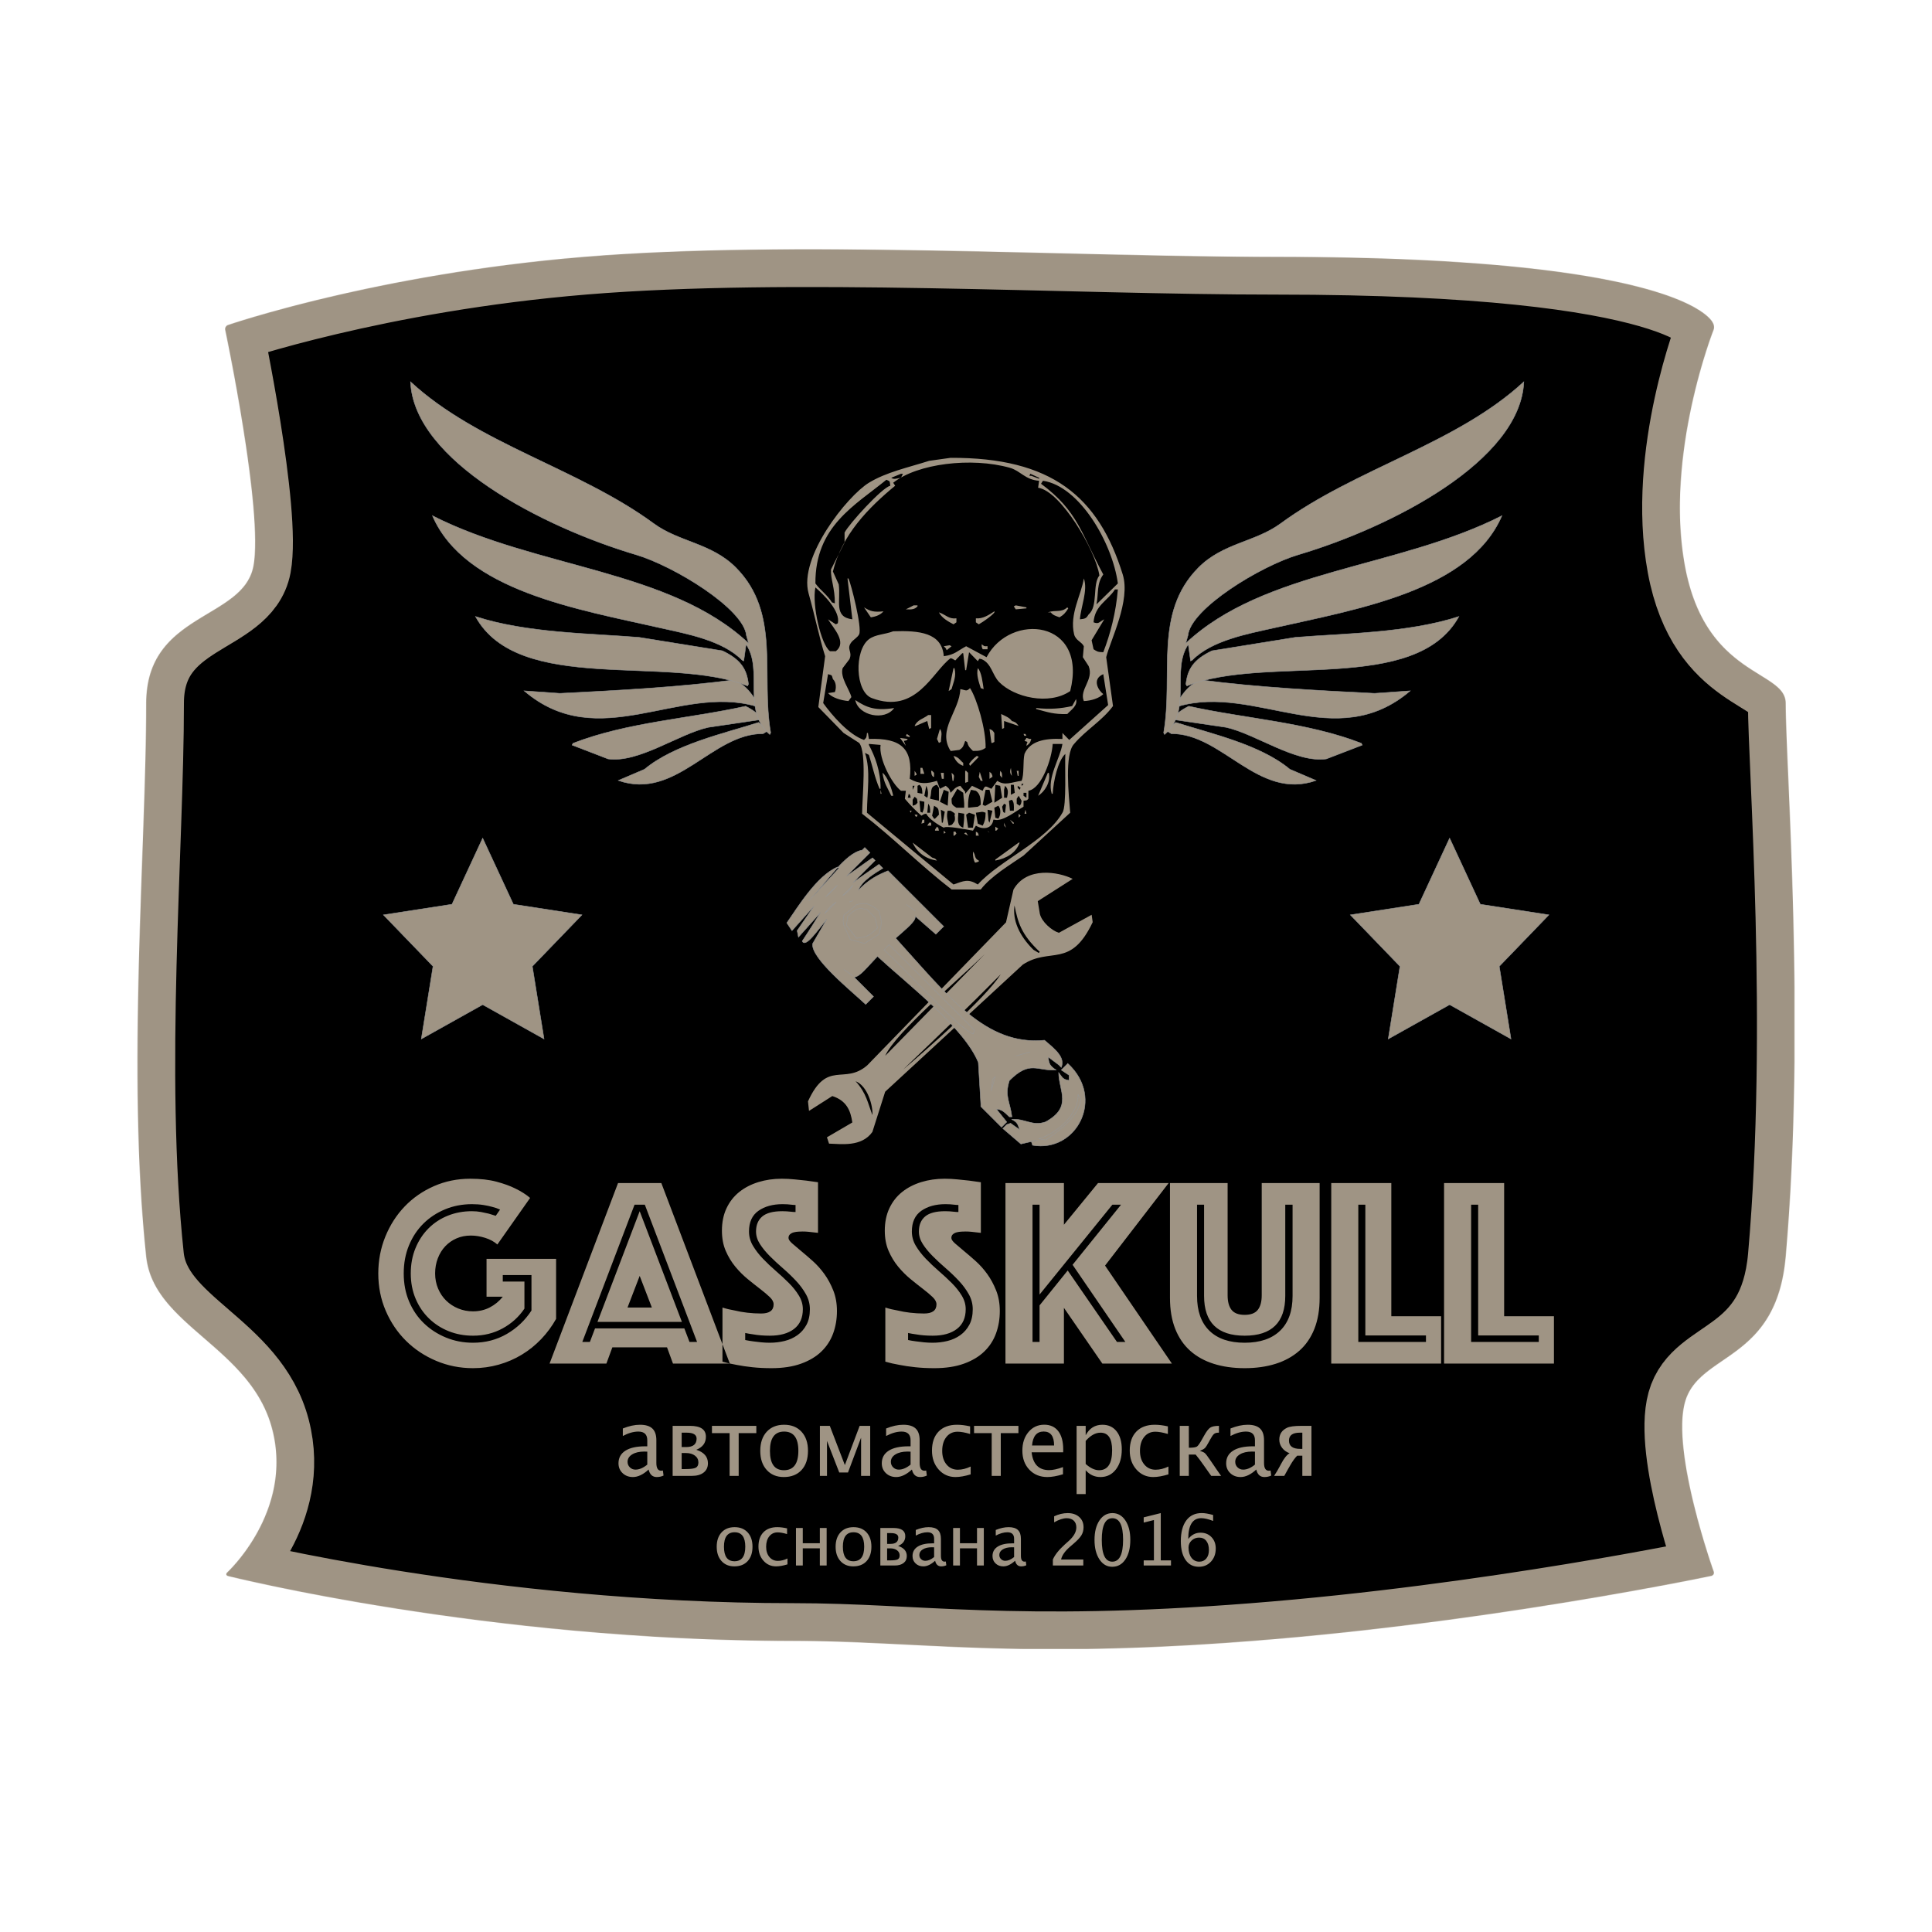 <?xml version="1.0" encoding="UTF-8" standalone="no"?>
<svg width="4096px" height="4096px" viewBox="0 0 4096 4096" version="1.1" xmlns="http://www.w3.org/2000/svg" xmlns:xlink="http://www.w3.org/1999/xlink">
    <!-- Generator: Sketch 41 (35326) - http://www.bohemiancoding.com/sketch -->
    <title>Logo</title>
    <desc>Created with Sketch.</desc>
    <defs>
        <path d="M186.467,171.359 C185.569,167.041 188.229,162.399 192.436,161.012 C192.436,161.012 507.101,52.761 947.091,16.598 C1387.081,-19.565 1973.816,16.598 2415.914,16.598 C3292.189,16.598 3340.569,156.844 3340.569,156.844 C3342.93,160.542 3343.562,166.881 3342.014,171.027 C3342.014,171.027 3237.489,435.226 3281.241,672.044 C3324.993,908.862 3494.81,891.774 3494.81,962.845 C3494.81,1094.306 3537.765,1648.553 3494.81,2136.317 C3475.019,2361.052 3310.546,2338.536 3281.241,2444.968 C3251.935,2551.4 3342.22,2803.9 3342.22,2803.9 C3343.67,2808.066 3341.338,2812.176 3337.003,2813.072 C3337.003,2813.072 2873.062,2911.176 2365.563,2950.828 C1858.063,2990.479 1652.813,2950.828 1389.13,2950.828 C740.212,2950.828 192.616,2813.341 192.616,2813.341 C188.322,2812.293 187.426,2808.96 190.545,2805.831 C190.545,2805.831 331.448,2676.683 286.122,2501.986 C240.797,2327.29 34.706,2283.642 18.946,2136.317 C-22.713,1746.903 18.946,1266.589 18.946,962.845 C18.946,769.918 224.64,786.877 246.31,672.044 C267.981,557.211 186.467,171.359 186.467,171.359 Z" id="path-1"></path>
        <mask id="mask-2" maskContentUnits="userSpaceOnUse" maskUnits="objectBoundingBox" x="0" y="0" width="3513.47" height="2967.925" fill="white">
            <use xlink:href="#path-1"></use>
        </mask>
    </defs>
    <g id="Page-1" stroke="none" stroke-width="1" fill="none" fill-rule="evenodd">
        <g id="Logo">
            <g transform="translate(291, 528)">
                <use id="Rectangle" stroke="#9F9484" mask="url(#mask-2)" stroke-width="160" fill="#000000" xlink:href="#path-1"></use>
                <polygon id="Star" stroke="#979797" fill="#9F9484" points="732.312 1601.979 602.228 1674.697 627.072 1520.678 521.832 1411.602 667.27 1389.131 732.312 1249 797.354 1389.131 942.793 1411.602 837.553 1520.678 862.396 1674.697"></polygon>
                <polygon id="Star-Copy" stroke="#979797" fill="#9F9484" points="2782.312 1601.979 2652.228 1674.697 2677.072 1520.678 2571.832 1411.602 2717.27 1389.131 2782.312 1249 2847.354 1389.131 2992.793 1411.602 2887.553 1520.678 2912.396 1674.697"></polygon>
                <g id="GaSSkull" transform="translate(1420, 442)" fill="#9F9484">
                    <path d="M304.321,0.639 L258.958,6.98 C214.023,21.29 167.924,30.961 131.125,53.475 C85.173,81.587 -18.227,211.465 3.285,288.066 C16.272,334.292 26.005,382.15 38.34,421.212 C33.527,457.137 28.715,493.065 23.902,528.998 C41.772,547.308 59.643,565.625 77.517,583.948 C88.509,590.991 99.506,598.036 110.507,605.083 C126.926,625.119 117.096,719.009 116.687,755.131 C181.371,804.905 240.967,865.21 306.386,915.757 L368.238,915.757 C390.415,887.144 429.023,864.507 458.965,843.896 C491.949,813.609 524.94,783.318 557.936,753.022 C554.901,717.118 545.557,628.442 566.181,607.192 C590.754,577.94 625.592,558.179 648.657,526.882 C643.845,492.367 639.034,457.848 634.226,423.325 C643.41,386.585 686.46,303.269 669.274,247.91 C617.859,82.277 518.076,-0.25 304.321,0.639 Z M578.554,343.015 C580.145,317.605 596.014,281.126 586.798,256.364 C581.506,291.155 555.936,332.058 566.181,374.716 C569.364,387.959 582.062,390.323 586.798,400.077 C586.117,407.826 585.431,415.575 584.74,423.325 C588.863,429.665 592.987,436.005 597.113,442.346 C608.477,471.603 576.579,491.655 586.798,516.316 C602.36,515.83 619.795,510.141 628.04,501.522 C618.351,494.369 602.654,470.289 628.04,459.253 C631.478,481.09 634.914,502.929 638.348,524.77 C610.86,549.424 583.368,574.079 555.872,598.737 C551.058,593.809 546.247,588.88 541.441,583.948 L541.441,596.628 C501.9,594.934 472.725,601.753 461.023,628.327 C457.322,644.087 460.678,672.4 454.843,685.393 C432.455,688.377 419.935,696.507 403.293,685.393 C399.171,691.023 395.046,696.658 390.92,702.297 C380.087,698.36 377.773,692.212 372.367,706.528 C364.806,703 357.245,699.476 349.685,695.957 L335.248,712.868 L335.248,708.637 C331.816,704.412 328.379,700.186 324.939,695.957 C312.924,699.082 311.876,704.003 304.321,710.752 C301.829,701.626 300.097,700.763 294.013,695.957 C289.89,698.072 285.766,700.186 281.64,702.297 C279.582,696.66 277.52,691.025 275.453,685.393 C254.26,691.803 238.813,693.158 217.723,681.162 C225.169,617.635 200.052,594.122 131.125,596.628 C130.434,592.397 129.746,588.17 129.06,583.948 L127.002,583.948 C125.999,594.423 126.037,593.624 120.816,598.737 C88.369,587.635 53.231,546.842 34.218,520.543 C37.65,500.115 41.086,479.685 44.526,459.253 C53.806,462.183 51.94,460.344 54.835,469.821 C62.651,476.921 61.859,490.57 58.957,497.295 L44.526,499.409 C53.231,509.187 71.541,514.839 87.825,516.316 C89.883,513.499 91.946,510.681 94.012,507.862 C90.401,492.354 69.502,466.078 75.452,446.572 C80.267,440.232 85.077,433.892 89.883,427.551 C97.214,410.832 82.451,406.735 94.012,391.623 C98.07,386.318 107.548,381.11 110.507,374.715 C117,360.667 93.45,268.234 87.825,256.364 L85.761,256.364 C89.2,285.244 92.636,314.128 96.07,343.014 C55.947,338.044 71.816,304.498 67.208,269.044 C63.079,259.887 58.955,250.728 54.835,241.569 C73.912,163.768 129.827,106.783 186.797,59.814 C185.423,57.701 184.047,55.588 182.668,53.474 C233.995,12.785 348.336,-1.192 430.097,21.775 C451.96,27.915 462.876,47.462 491.955,49.249 C491.265,54.18 490.577,59.111 489.891,64.043 C537.313,70.605 612.011,196.95 619.789,250.025 C604.54,268.895 617.462,315.496 597.113,332.449 C592.48,340.358 590.371,341.955 578.554,343.015 Z M199.163,34.456 L203.292,34.456 C201.918,37.274 200.542,40.091 199.163,42.909 C188.938,44.647 183.876,46.92 178.546,42.909 C185.419,40.091 192.291,37.272 199.163,34.454 L199.163,34.456 Z M473.396,34.456 C479.582,37.274 485.769,40.091 491.955,42.909 L491.955,45.023 L475.46,38.683 L471.338,38.683 C472.022,37.272 472.712,35.863 473.396,34.454 L473.396,34.456 Z M168.237,47.136 C176.654,51.14 174.833,48.519 176.488,59.817 C159.053,63.503 88.247,141.53 79.575,159.148 L79.575,180.282 C69.956,199.302 60.336,218.323 50.713,237.345 C49.837,258.016 59.181,276.97 58.957,309.202 C56.893,308.497 54.831,307.793 52.771,307.088 C42.877,290.995 28.619,281.806 17.722,266.933 C17.09,145.476 101.732,101.542 168.237,47.134 L168.237,47.136 Z M500.2,49.25 C578.145,60.749 647.417,181.499 658.966,266.933 C643.851,281.726 628.732,296.52 613.609,311.315 C618.402,287.195 613.596,267.824 628.04,247.912 C581.366,161.339 574.476,113.67 496.078,55.59 L500.2,49.25 Z M17.722,275.385 C35.47,290.84 71.618,326.349 65.144,351.469 L61.021,353.582 C55.519,350.06 50.02,346.537 44.526,343.015 C56.42,362.795 85.282,391.479 61.021,410.644 L48.648,410.644 C30.063,397.628 9.951,312.215 17.722,275.385 Z M652.779,279.612 L658.966,279.612 C655.003,328.201 642.969,374.518 628.04,412.758 C615.692,412.493 614.209,410.783 607.422,406.417 C606.048,400.078 604.672,393.738 603.293,387.397 C612.228,372.604 621.163,357.81 630.097,343.015 C618.817,348.703 618.862,353.73 607.422,349.355 C610.119,312.86 638.041,303.446 652.779,279.612 L652.779,279.612 Z M225.967,313.427 C220.471,316.245 214.973,319.063 209.472,321.881 C222.644,322.462 228.287,321.873 234.218,315.54 L234.218,313.427 L225.967,313.427 L225.967,313.427 Z M442.47,313.427 L438.348,315.54 L442.47,321.881 L465.151,319.767 L465.151,317.654 L442.47,313.427 Z M120.816,317.654 C125.622,324.698 130.432,331.743 135.247,338.788 C146.853,337.103 155.832,333.317 162.051,326.107 C141.331,328.111 134.339,326.07 120.816,317.654 L120.816,317.654 Z M551.75,317.654 C538.725,329.413 527.483,322.324 510.509,328.221 L516.695,328.221 C521.52,334.512 527.208,335.747 535.255,338.788 C543.927,333.765 548.714,328.368 553.808,319.767 C553.124,319.063 552.434,318.358 551.75,317.654 L551.75,317.654 Z M397.106,326.107 C385.264,333.898 372.277,342.356 357.929,340.901 L357.929,349.355 C359.994,350.764 362.056,352.173 364.116,353.582 C370.162,350.629 401.957,328.851 397.106,326.107 Z M279.582,328.221 C285.193,339.735 299.349,347.849 310.508,353.582 C312.572,352.173 314.634,350.764 316.694,349.355 L316.694,340.901 C300.353,342.983 294.626,333.379 279.582,328.221 Z M182.668,368.379 C164.69,375.384 144.974,374.712 131.125,385.286 C99.802,409.196 101.93,496.572 137.311,509.978 C231.47,545.655 266.154,453.623 304.321,425.441 C313.026,427.35 313.608,433.152 316.694,427.554 C320.817,423.328 324.941,419.101 329.067,414.874 L331.125,414.874 C332.499,426.849 333.873,438.825 335.248,450.802 L337.312,450.802 C339.376,438.123 341.438,425.442 343.498,412.76 L347.621,416.987 C352.433,421.918 357.245,426.849 362.058,431.781 C366.525,425.484 363.426,426.113 370.302,427.554 C391.322,436.687 392.607,461.112 407.415,476.163 C439.063,508.329 512.701,526.009 557.936,495.184 C595.969,343.206 430.634,327.789 380.611,423.327 L337.312,400.078 C318.906,409.816 313.301,417.991 289.89,421.213 C286.177,371.246 237.682,366.393 182.668,368.379 Z M370.302,395.853 C370.366,402.112 369.861,400.147 372.367,406.42 L382.675,406.42 L382.675,400.078 C374.731,400.007 376.86,400.878 370.302,395.85 L370.302,395.853 Z M302.263,397.966 C298.135,398.671 294.011,399.375 289.89,400.08 L294.013,404.307 C294.703,405.713 295.387,407.125 296.077,408.533 C299.509,405.716 302.945,402.898 306.386,400.08 L302.263,397.966 Z M310.508,446.575 C307.07,462.777 303.633,478.98 300.199,495.184 C302.257,493.776 304.319,492.367 306.386,490.957 C310.061,476.85 317.174,464.001 312.572,446.575 L310.508,446.575 L310.508,446.575 Z M362.058,446.575 C358.466,460.955 364.41,476.341 368.238,488.844 C370.302,489.549 372.364,490.253 374.425,490.957 C372.437,477.898 370.027,454.425 362.058,446.573 L362.058,446.575 Z M345.563,488.844 C337.536,496.7 337.689,493.253 324.939,490.957 C323.431,537.292 275.396,576.725 304.321,621.99 L306.386,621.99 C311.882,621.287 317.38,620.582 322.881,619.874 C331.202,614.864 331.732,610.754 335.248,600.855 C336.628,601.558 338.002,602.267 339.376,602.97 C342.374,613.707 345.313,615.548 351.743,621.99 C365.976,622.38 370.98,620.501 378.553,615.65 C379.557,576.758 360.179,511.42 345.563,488.841 L345.563,488.844 Z M570.303,512.092 C567.555,517.022 564.807,521.953 562.059,526.885 C537.434,532.452 514.995,534.126 485.769,531.109 L485.769,533.225 C510.119,539.846 523.476,544.729 551.75,543.796 C559.662,535.025 574.214,526.378 570.303,512.089 L570.303,512.092 Z M102.256,514.203 C108.699,547.334 164.793,559.253 184.733,531.107 C144.444,537.364 126.427,530.155 102.256,514.203 Z M411.544,543.793 C412.227,554.36 412.913,564.926 413.601,575.493 C414.976,574.79 416.35,574.08 417.724,573.377 L417.724,558.582 C428.032,562.11 438.343,565.633 448.656,569.153 C443.984,562.832 443.058,561.279 434.219,558.582 C429.017,551.111 419.897,547.826 411.544,543.793 L411.544,543.793 Z M256.9,545.902 C246.764,553.878 233.432,555.955 228.032,569.153 L230.096,569.153 C238.34,565.631 246.587,562.108 254.836,558.582 L258.958,575.493 C260.332,574.79 261.712,574.08 263.086,573.377 L263.086,545.902 L256.9,545.902 L256.9,545.902 Z M281.64,575.493 C279.582,582.535 277.52,589.58 275.453,596.628 C276.827,599.446 278.203,602.265 279.582,605.083 C280.956,604.374 282.33,603.668 283.704,602.968 C284.394,590.371 287.366,582.031 281.64,575.493 Z M386.798,575.493 C388.172,585.354 389.546,595.217 390.92,605.083 L392.984,605.083 C394.358,604.374 395.732,603.668 397.106,602.968 L397.106,583.948 C393.086,578.407 394.051,578.445 386.798,575.493 Z M211.536,586.057 C210.853,587.469 210.162,588.875 209.472,590.288 C211.536,590.991 213.599,591.694 215.659,592.397 L217.723,592.397 L217.723,590.288 C215.659,588.875 213.597,587.465 211.536,586.057 Z M458.965,586.057 C462.423,592.806 457.93,588.46 465.151,590.288 C464.461,588.875 463.777,587.469 463.087,586.057 L458.965,586.057 Z M197.106,594.512 L209.472,611.423 C208.098,607.901 206.724,604.378 205.35,600.852 C212.879,598.928 209.568,600.935 213.601,596.628 C208.105,595.925 202.606,595.219 197.106,594.512 L197.106,594.512 Z M465.151,594.512 C463.777,596.628 462.401,598.741 461.023,600.852 C471.549,604.482 465.886,600.066 465.151,611.423 C471.319,606.636 472.834,605.684 475.46,596.628 C467.139,596.57 473.057,596.283 465.151,594.512 L465.151,594.512 Z M209.472,706.528 C208.79,712.158 208.105,717.793 207.414,723.432 C218.161,736.287 229.878,748.299 242.463,759.362 C248.617,755.809 247.428,755.822 252.778,755.131 C257.782,766.201 279.78,780.005 289.89,784.722 C295.221,780.133 338.187,788.576 351.743,791.062 C353.807,787.54 355.869,784.019 357.929,780.497 C372.482,789.33 392.019,787.981 395.048,767.811 L397.106,767.811 C414.503,772.828 443.869,748.785 458.965,740.343 L458.965,727.656 C467.235,726.436 465.132,727.759 469.274,723.432 L469.274,706.528 C497.132,701.83 519.034,639.045 520.824,607.192 L541.441,607.192 C536.322,638.617 508.387,678.727 518.759,712.868 L520.824,712.868 C522.358,685.712 531.835,642.752 547.628,628.327 C546.087,649.724 550.804,739.844 541.441,753.022 C507.639,812.887 408.974,853.419 362.058,905.186 C341.287,892.423 332.352,897.67 310.508,905.186 C249.346,854.467 188.177,803.746 127.002,753.022 C127.469,706.208 135.272,664.353 122.874,626.212 C125.622,627.624 128.372,629.034 131.125,630.443 C138.033,651.36 143.792,680.005 153.806,702.297 L155.864,702.297 C156.133,664.813 144.092,633.715 131.125,609.307 L131.125,607.192 C139.369,607.895 147.616,608.6 155.864,609.307 C151.589,638.195 179.888,692.033 199.163,706.528 L209.472,706.528 L209.472,706.528 Z M310.508,632.552 C314.541,642.758 320.708,649.91 331.125,653.687 L331.125,647.347 C323.194,640.86 322.67,635.977 310.508,632.552 Z M359.994,632.552 C352.388,638.425 349.244,641.691 343.498,649.462 C344.182,650.868 344.872,652.281 345.563,653.687 C351.743,647.347 357.927,641.007 364.116,634.667 C362.742,633.964 361.368,633.259 359.994,632.552 L359.994,632.552 Z M240.405,657.918 L240.405,670.597 L248.649,670.597 C247.275,666.373 245.901,662.146 244.527,657.918 L240.405,657.918 Z M432.161,657.918 C429.579,665.58 430.071,669.396 434.219,674.822 C433.535,669.185 432.849,663.55 432.161,657.918 Z M228.032,664.257 L228.032,674.822 L232.154,672.713 L232.154,670.597 C230.78,668.482 229.406,666.369 228.032,664.257 L228.032,664.257 Z M263.086,664.257 C263.917,672.777 263.758,672.521 267.209,676.937 L269.273,676.937 L269.273,668.482 C267.893,667.076 266.516,665.668 265.144,664.257 L263.086,664.257 Z M335.248,664.257 L335.248,689.617 C337.312,688.914 339.374,688.209 341.434,687.502 L341.434,668.482 C340.06,667.076 338.686,665.668 337.312,664.257 L335.248,664.257 L335.248,664.257 Z M409.479,664.257 C409.006,674.202 407.14,672.508 413.601,679.053 C413.371,669.741 413.787,668.623 409.479,664.257 L409.479,664.257 Z M444.528,664.257 C445.218,667.779 445.906,671.3 446.592,674.822 L448.656,674.822 L448.656,664.257 L444.528,664.257 Z M366.18,666.366 C365.49,669.894 364.802,673.418 364.116,676.937 L368.238,685.393 L372.367,685.393 C370.304,679.053 368.242,672.711 366.18,666.366 L366.18,666.366 Z M386.798,666.366 L386.798,681.162 C388.862,679.756 390.924,678.348 392.984,676.937 L392.984,674.822 C390.21,667.638 391.731,670.45 386.798,666.366 Z M159.993,668.482 C162.69,690.473 171.394,701.236 178.546,717.092 L182.668,717.092 C179.805,703.019 170.513,675.608 159.993,668.482 L159.993,668.482 Z M283.704,668.482 C284.388,672.706 285.076,676.933 285.768,681.162 L289.89,681.162 L289.89,668.482 L283.704,668.482 Z M306.386,668.482 C307.067,674.119 307.753,679.756 308.444,685.393 L310.508,685.393 C311.428,674.566 313.742,674.528 306.386,668.482 L306.386,668.482 Z M510.509,668.482 C503.638,684.683 496.766,700.887 489.891,717.092 C503.472,708.886 517.2,688.134 512.573,668.482 L510.509,668.482 L510.509,668.482 Z M454.843,691.732 L458.965,691.732 C456.095,695.791 458.754,692.998 454.843,695.957 L454.843,691.732 Z M238.34,693.841 C243.651,698.648 244.124,702.674 244.527,712.868 C241.089,712.158 237.652,711.453 234.218,710.752 L234.218,695.957 C235.592,695.254 236.966,694.549 238.34,693.841 L238.34,693.841 Z M279.582,727.656 C273.395,726.25 267.209,724.842 261.022,723.432 L261.022,721.317 C265.279,709.378 258.932,697.976 275.453,693.841 C276.827,695.957 278.203,698.07 279.582,700.181 L279.582,727.656 L279.582,727.656 Z M399.171,693.841 C402.603,694.551 406.039,695.256 409.479,695.957 C410.853,704.412 412.227,712.865 413.601,721.317 C408.105,724.838 402.607,728.362 397.106,731.887 C397.796,719.207 398.485,706.526 399.171,693.841 L399.171,693.841 Z M432.161,693.841 L438.348,693.841 C439.029,699.478 439.715,705.115 440.405,710.752 C437.657,712.158 434.909,713.566 432.161,714.977 L432.161,693.841 L432.161,693.841 Z M223.91,695.957 L228.032,695.957 L223.91,704.412 L223.91,695.957 Z M252.778,695.957 C257.443,705.716 257.092,715.513 254.836,721.317 C252.778,719.91 250.716,718.502 248.649,717.092 C250.023,710.049 251.399,703.004 252.778,695.957 L252.778,695.957 Z M419.788,695.957 C428.218,704.086 425.776,711.653 423.91,721.317 L417.724,721.317 L417.724,704.412 C418.414,701.594 419.102,698.775 419.788,695.957 L419.788,695.957 Z M446.592,695.957 C448.656,697.369 450.718,698.777 452.778,700.181 C452.088,701.594 451.404,703 450.714,704.412 C449.34,703 447.966,701.59 446.592,700.181 L446.592,695.957 Z M318.752,702.297 C322.881,705.115 327.005,707.934 331.125,710.752 C332.18,728.749 333.599,726.557 333.19,742.452 L316.694,742.452 C314.63,741.046 312.568,739.637 310.508,738.227 C306.13,733.83 306.712,732.75 306.386,723.432 C310.508,716.389 314.63,709.344 318.752,702.297 L318.752,702.297 Z M155.864,704.412 L155.864,712.868 L157.929,712.868 C157.238,710.047 156.55,707.229 155.864,704.412 L155.864,704.412 Z M289.89,704.412 C293.322,705.818 296.759,707.226 300.199,708.637 C299.509,718.498 298.821,728.362 298.135,738.227 C292.639,735.409 287.14,732.59 281.64,729.772 C284.388,721.317 287.138,712.863 289.89,704.412 L289.89,704.412 Z M341.434,742.452 C340.948,725.241 343.166,715.219 347.621,704.412 C351.059,705.115 354.495,705.82 357.929,706.528 C366.557,712.356 368.27,721.508 368.238,736.112 C366.18,737.524 364.12,738.934 362.058,740.343 L341.434,742.452 Z M378.553,704.412 L386.798,704.412 C388.862,712.861 390.924,721.314 392.984,729.772 C388.169,732.59 383.359,735.409 378.553,738.227 L376.489,738.227 C375.115,737.524 373.741,736.815 372.367,736.112 C374.425,725.547 376.487,714.981 378.553,704.412 L378.553,704.412 Z M458.965,710.752 L465.151,710.752 L465.151,721.317 C463.087,719.91 461.025,718.502 458.965,717.092 L458.965,710.752 Z M215.659,712.868 C219.922,717.015 217.793,713.66 219.787,721.317 L213.601,721.317 C214.285,718.498 214.971,715.682 215.659,712.868 L215.659,712.868 Z M448.656,717.092 C450.714,720.613 452.776,724.135 454.843,727.656 C453.513,735.338 454.006,734.054 450.714,738.227 C448.656,736.815 446.594,735.404 444.528,733.996 L444.528,723.432 C445.908,721.317 447.284,719.203 448.656,717.092 L448.656,717.092 Z M228.032,719.207 C233.758,723.975 233.004,721.547 234.218,731.887 C229.968,736.559 231.368,735.862 223.91,738.227 L223.91,725.547 C225.284,723.434 226.658,721.321 228.032,719.207 L228.032,719.207 Z M434.219,725.547 C439.051,730.43 438.827,738.278 438.348,748.792 L430.097,748.792 C429.415,741.749 428.727,734.704 428.032,727.656 C430.097,726.953 432.159,726.25 434.219,725.547 L434.219,725.547 Z M238.34,727.656 C241.779,728.366 245.215,729.071 248.649,729.772 C248.822,740.982 247.569,746.727 244.527,753.022 C243.153,752.313 241.779,751.608 240.405,750.907 C239.715,743.161 239.026,735.411 238.34,727.656 L238.34,727.656 Z M256.9,733.996 C260.786,738.975 261.073,742.995 261.022,753.022 L254.836,753.022 C255.526,746.682 256.214,740.34 256.9,733.996 L256.9,733.996 Z M417.724,733.996 C419.098,734.706 420.478,735.409 421.852,736.112 C421.162,741.749 420.474,747.385 419.788,753.022 L417.724,753.022 C417.04,752.313 416.35,751.61 415.666,750.907 C414.976,747.385 414.287,743.864 413.601,740.343 L417.724,733.996 Z M269.273,738.227 C277.856,743.596 279,742.778 279.582,757.247 C276.834,760.065 274.083,762.884 271.331,765.702 L269.273,765.702 C267.893,763.587 266.516,761.473 265.144,759.362 C266.521,752.319 267.897,745.274 269.273,738.227 L269.273,738.227 Z M405.357,738.227 C411.921,744.292 410.527,759.554 405.357,765.702 C403.293,764.999 401.231,764.294 399.171,763.587 C398.48,756.544 397.792,749.499 397.106,742.452 C399.854,741.046 402.605,739.637 405.357,738.227 L405.357,738.227 Z M283.704,746.682 C286.452,748.089 289.2,749.497 291.948,750.907 C290.574,758.653 289.2,766.403 287.826,774.157 L285.768,774.157 C285.078,764.999 284.39,755.841 283.704,746.682 L283.704,746.682 Z M382.675,746.682 C386.107,747.385 389.544,748.089 392.984,748.792 C390.92,757.247 388.858,765.702 386.798,774.157 C386.114,772.745 385.423,771.339 384.733,769.927 C384.049,762.181 383.363,754.433 382.675,746.682 L382.675,746.682 Z M463.087,746.682 C462.403,749.495 461.715,752.311 461.023,755.131 L465.151,755.131 C464.461,752.313 463.773,749.497 463.087,746.682 L463.087,746.682 Z M217.723,748.792 C218.413,750.204 219.097,751.61 219.787,753.022 C220.471,751.61 221.161,750.204 221.845,748.792 L217.723,748.792 Z M298.135,748.792 L304.321,748.792 C306.724,750.376 317.129,755.419 312.572,757.247 C313.946,764.143 314.592,769.882 310.508,774.157 C306.411,779.756 308.182,778.305 300.199,780.497 C298.218,769.083 294.927,760.909 298.135,748.792 L298.135,748.792 Z M357.929,753.022 C371.133,751.648 369.695,749.642 378.553,753.022 C378.566,766.13 376.45,772.662 372.367,780.497 C368.928,779.085 365.492,777.675 362.058,776.267 C360.684,768.521 359.308,760.773 357.929,753.022 L357.929,753.022 Z M320.817,753.022 L333.19,755.131 C333.19,771.25 332.429,770.329 331.125,784.722 C318.439,780.549 319.462,770.15 320.817,753.022 L320.817,753.022 Z M351.743,784.722 L341.434,784.722 L337.312,757.247 C339.376,755.841 341.438,754.433 343.498,753.022 C347.621,754.428 351.745,755.837 355.871,757.247 C354.495,766.405 353.119,775.564 351.743,784.722 L351.743,784.722 Z M448.656,755.131 L448.656,763.587 C450.03,762.181 451.404,760.773 452.778,759.362 C451.404,757.95 450.03,756.54 448.656,755.131 L448.656,755.131 Z M228.032,757.247 C230.805,762.916 232.812,763.421 234.218,757.247 L228.032,757.247 Z M244.527,767.811 C243.845,770.63 243.157,773.448 242.463,776.267 C244.527,775.564 246.589,774.861 248.649,774.157 L248.649,767.811 L244.527,767.811 Z M430.097,767.811 C432.161,770.63 434.223,773.448 436.283,776.267 L438.348,776.267 L438.348,774.157 C435.593,772.042 432.843,769.927 430.097,767.811 L430.097,767.811 Z M258.958,774.157 C257.584,776.267 256.21,778.38 254.836,780.497 L263.086,780.497 L263.086,774.157 L258.958,774.157 L258.958,774.157 Z M417.724,774.157 C418.337,781.392 416.241,778.695 421.852,784.722 C420.478,781.2 419.102,777.679 417.724,774.157 L417.724,774.157 Z M275.453,782.606 C274.079,784.722 272.705,786.835 271.331,788.946 L271.331,791.062 L279.582,791.062 C277.696,783.348 279.658,786.741 275.453,782.606 Z M399.171,782.606 L399.171,791.062 L401.228,791.062 L405.357,786.837 C403.293,785.425 401.231,784.015 399.171,782.606 Z M289.89,791.062 L289.89,797.402 C291.265,796.699 292.639,795.993 294.013,795.286 C292.639,793.88 291.265,792.472 289.89,791.062 Z M382.675,791.062 C385.545,795.126 382.886,792.327 386.798,795.286 C385.426,793.88 384.052,792.472 382.675,791.062 Z M310.508,793.177 L310.508,801.626 L312.572,801.626 C313.946,800.22 315.32,798.812 316.694,797.402 C316.004,795.996 315.32,794.583 314.63,793.177 L310.508,793.177 L310.508,793.177 Z M357.929,793.177 L357.929,801.626 L364.116,801.626 C361.393,793.541 364.122,797.235 357.929,793.177 L357.929,793.177 Z M335.248,795.286 C334.564,795.996 333.873,796.699 333.19,797.402 C335.938,798.814 338.686,800.222 341.434,801.626 C340.06,799.517 338.686,797.404 337.312,795.286 L335.248,795.286 L335.248,795.286 Z M223.91,816.421 C232.761,836.579 250.522,850.831 275.453,854.467 C271.203,849.789 272.609,850.485 265.144,848.127 C251.404,837.556 237.659,826.988 223.91,816.421 L223.91,816.421 Z M448.656,816.421 L399.171,852.352 L399.171,854.467 C423.412,850.032 443.307,837.774 450.714,816.421 L448.656,816.421 L448.656,816.421 Z M351.743,835.441 C351.57,846.651 352.829,852.396 355.871,858.692 L357.929,858.692 C359.994,857.989 362.056,857.283 364.116,856.576 L364.116,854.467 C353.519,849.501 358.46,843.059 351.743,835.441 L351.743,835.441 Z" id="Фигура_3"></path>
                </g>
                <path d="M763.458,2110.426 C756.573,2104.305 747.966,2099.62 737.638,2096.368 C727.311,2093.117 717.174,2091.491 707.229,2091.491 C696.136,2091.491 685.999,2093.5 676.819,2097.516 C667.639,2101.532 659.702,2107.079 653.008,2114.155 C646.314,2121.232 641.054,2129.743 637.229,2139.688 C633.404,2149.633 631.491,2160.343 631.491,2171.819 C631.491,2183.294 633.595,2194.005 637.803,2203.95 C642.01,2213.895 647.748,2222.406 655.016,2229.483 C662.284,2236.559 670.794,2242.106 680.549,2246.122 C690.303,2250.138 700.726,2252.146 711.819,2252.146 C724.824,2252.146 736.682,2249.373 747.393,2243.827 C758.103,2238.28 767.283,2230.726 774.933,2221.163 L740.507,2221.163 L740.507,2140.835 L887.966,2140.835 L887.966,2268.212 C879.168,2283.895 868.649,2298.144 856.409,2310.958 C844.168,2323.772 830.493,2334.769 815.384,2343.949 C800.275,2353.13 783.923,2360.206 766.327,2365.179 C748.731,2370.152 730.562,2372.638 711.819,2372.638 C684.278,2372.638 658.267,2367.474 633.786,2357.146 C609.306,2346.818 587.981,2332.665 569.811,2314.687 C551.642,2296.709 537.298,2275.48 526.779,2250.999 C516.259,2226.518 511,2200.125 511,2171.819 C511,2144.278 515.973,2118.267 525.918,2093.786 C535.863,2069.306 549.538,2047.981 566.942,2029.811 C584.347,2011.642 605.002,1997.298 628.909,1986.779 C652.817,1976.259 678.54,1971 706.081,1971 C727.502,1971 746.054,1973.104 761.737,1977.311 C777.42,1981.519 790.616,1986.3 801.327,1991.656 C813.95,1997.776 824.469,2004.47 832.884,2011.738 L763.458,2110.426 Z M769.196,2036.41 C764.223,2034.114 758.677,2032.202 752.556,2030.672 C747.201,2029.142 740.89,2027.803 733.622,2026.656 C726.354,2025.508 718.322,2024.934 709.524,2024.934 C689.251,2024.934 670.316,2028.568 652.721,2035.836 C635.125,2043.104 619.825,2053.144 606.819,2065.959 C593.814,2078.773 583.582,2094.169 576.123,2112.147 C568.664,2130.125 564.934,2150.016 564.934,2171.819 C564.934,2193.622 568.759,2213.513 576.41,2231.491 C584.06,2249.469 594.579,2264.865 607.967,2277.679 C621.355,2290.493 636.942,2300.534 654.729,2307.802 C672.516,2315.07 691.546,2318.704 711.819,2318.704 C738.212,2318.704 762.119,2312.488 783.54,2300.056 C804.961,2287.624 822.365,2271.081 835.753,2250.425 L835.753,2175.262 L774.933,2175.262 L774.933,2189.032 L820.835,2189.032 L820.835,2246.409 C808.977,2264.004 793.581,2277.966 774.647,2288.294 C755.712,2298.622 734.77,2303.786 711.819,2303.786 C693.458,2303.786 676.341,2300.63 660.467,2294.318 C644.592,2288.007 630.631,2279.018 618.582,2267.351 C606.532,2255.685 597.065,2241.723 590.18,2225.466 C583.295,2209.209 579.852,2191.327 579.852,2171.819 C579.852,2152.311 583.199,2134.428 589.893,2118.172 C596.587,2101.915 605.767,2087.953 617.434,2076.286 C629.101,2064.62 642.775,2055.631 658.458,2049.319 C674.142,2043.008 691.163,2039.852 709.524,2039.852 C716.409,2039.852 722.912,2040.426 729.032,2041.573 C735.152,2042.721 740.507,2043.869 745.097,2045.016 C750.453,2046.546 755.425,2048.076 760.015,2049.606 L769.196,2036.41 Z M1019.291,1980.18 L1111.094,1980.18 L1256.258,2362.884 L1135.766,2362.884 L1123.143,2328.458 L1007.242,2328.458 L994.619,2362.884 L874.128,2362.884 L1019.291,1980.18 Z M1091.012,2244.114 L1065.193,2176.983 L1039.373,2244.114 L1091.012,2244.114 Z M959.619,2316.982 L970.521,2288.294 L1159.864,2288.294 L1170.766,2316.982 L1186.832,2316.982 L1076.094,2026.082 L1054.291,2026.082 L943.554,2316.982 L959.619,2316.982 Z M1065.193,2039.852 L1154.701,2274.523 L975.685,2274.523 L1065.193,2039.852 Z M1288.895,2312.966 C1294.25,2314.113 1299.988,2315.07 1306.108,2315.835 C1311.463,2316.6 1317.105,2317.269 1323.034,2317.843 C1328.963,2318.417 1334.988,2318.704 1341.108,2318.704 C1351.818,2318.704 1362.242,2317.46 1372.378,2314.974 C1382.515,2312.488 1391.599,2308.376 1399.632,2302.638 C1407.665,2296.9 1414.072,2289.537 1418.853,2280.548 C1423.635,2271.559 1426.025,2260.562 1426.025,2247.556 C1426.025,2236.463 1423.252,2225.944 1417.706,2215.999 C1412.159,2206.054 1405.083,2196.491 1396.476,2187.311 C1387.87,2178.13 1378.69,2169.333 1368.936,2160.917 C1359.181,2152.502 1350.001,2143.991 1341.395,2135.385 C1332.788,2126.778 1325.712,2118.172 1320.165,2109.565 C1314.619,2100.958 1311.846,2092.065 1311.846,2082.885 C1311.846,2069.114 1316.244,2058.5 1325.042,2051.041 C1333.84,2043.582 1347.993,2039.852 1367.501,2039.852 C1370.561,2039.852 1373.717,2039.948 1376.968,2040.139 C1380.22,2040.33 1383.375,2040.617 1386.435,2041 C1389.496,2041.382 1392.556,2041.573 1395.616,2041.573 L1395.616,2026.656 C1392.938,2026.656 1390.069,2026.464 1387.009,2026.082 C1384.332,2025.699 1381.367,2025.412 1378.116,2025.221 C1374.864,2025.03 1371.517,2024.934 1368.075,2024.934 C1347.419,2024.934 1330.397,2029.62 1317.009,2038.992 C1303.621,2048.363 1296.928,2062.994 1296.928,2082.885 C1296.928,2093.595 1299.701,2103.636 1305.247,2113.008 C1310.794,2122.379 1317.87,2131.559 1326.477,2140.549 C1335.083,2149.538 1344.263,2158.24 1354.018,2166.655 C1363.772,2175.07 1372.952,2183.581 1381.558,2192.188 C1390.165,2200.794 1397.241,2209.688 1402.788,2218.868 C1408.334,2228.048 1411.107,2237.611 1411.107,2247.556 C1411.107,2265.917 1404.892,2279.879 1392.46,2289.441 C1380.028,2299.004 1362.911,2303.786 1341.108,2303.786 C1328.102,2303.786 1316.245,2302.829 1305.534,2300.917 C1299.796,2300.152 1294.25,2299.195 1288.895,2298.048 L1288.895,2312.966 Z M1240.698,2244.114 C1249.114,2246.791 1257.911,2248.895 1267.092,2250.425 C1274.742,2252.338 1283.444,2253.868 1293.198,2255.015 C1302.952,2256.163 1312.802,2256.737 1322.747,2256.737 C1340.343,2256.737 1349.14,2250.234 1349.14,2237.229 C1349.14,2232.256 1346.463,2227.188 1341.108,2222.024 C1335.753,2216.86 1328.963,2211.122 1320.739,2204.811 C1312.515,2198.499 1303.717,2191.518 1294.346,2183.868 C1284.974,2176.218 1276.176,2167.42 1267.952,2157.475 C1259.728,2147.529 1252.939,2136.341 1247.584,2123.909 C1242.228,2111.478 1239.551,2097.229 1239.551,2081.164 C1239.551,2063.185 1242.802,2047.311 1249.305,2033.541 C1255.808,2019.77 1264.797,2008.295 1276.272,1999.115 C1287.747,1989.934 1301.231,1982.954 1316.723,1978.172 C1332.214,1973.391 1348.758,1971 1366.354,1971 C1375.534,1971 1384.714,1971.478 1393.894,1972.434 C1403.075,1973.391 1411.299,1974.251 1418.566,1975.016 C1426.982,1976.164 1435.206,1977.311 1443.239,1978.459 L1443.239,2085.754 C1440.178,2085.371 1436.736,2084.989 1432.911,2084.606 C1429.851,2084.224 1426.408,2083.841 1422.583,2083.459 C1418.758,2083.076 1414.741,2082.885 1410.534,2082.885 C1408.239,2082.885 1405.37,2082.98 1401.927,2083.172 C1398.485,2083.363 1395.233,2083.841 1392.173,2084.606 C1389.113,2085.371 1386.435,2086.71 1384.14,2088.622 C1381.845,2090.535 1380.698,2093.213 1380.698,2096.655 C1380.698,2099.715 1383.28,2103.54 1388.444,2108.131 C1393.608,2112.721 1399.919,2118.076 1407.378,2124.196 C1414.837,2130.316 1423.061,2137.393 1432.05,2145.426 C1441.039,2153.458 1449.263,2162.639 1456.722,2172.966 C1464.181,2183.294 1470.492,2194.961 1475.656,2207.966 C1480.82,2220.972 1483.402,2235.507 1483.402,2251.573 C1483.402,2268.403 1480.725,2284.182 1475.37,2298.909 C1470.014,2313.635 1461.695,2326.449 1450.411,2337.351 C1439.126,2348.253 1424.687,2356.859 1407.091,2363.171 C1389.495,2369.482 1368.649,2372.638 1344.55,2372.638 C1330.015,2372.638 1316.531,2371.968 1304.1,2370.63 C1291.668,2369.291 1280.671,2367.665 1271.108,2365.753 C1260.015,2363.84 1249.879,2361.545 1240.698,2358.867 L1240.698,2244.114 Z M1634.168,2312.966 C1639.524,2314.113 1645.261,2315.07 1651.381,2315.835 C1656.737,2316.6 1662.379,2317.269 1668.308,2317.843 C1674.237,2318.417 1680.261,2318.704 1686.381,2318.704 C1697.092,2318.704 1707.515,2317.46 1717.652,2314.974 C1727.788,2312.488 1736.873,2308.376 1744.906,2302.638 C1752.938,2296.9 1759.345,2289.537 1764.127,2280.548 C1768.908,2271.559 1771.299,2260.562 1771.299,2247.556 C1771.299,2236.463 1768.526,2225.944 1762.979,2215.999 C1757.433,2206.054 1750.356,2196.491 1741.75,2187.311 C1733.143,2178.13 1723.963,2169.333 1714.209,2160.917 C1704.455,2152.502 1695.275,2143.991 1686.668,2135.385 C1678.062,2126.778 1670.985,2118.172 1665.439,2109.565 C1659.892,2100.958 1657.119,2092.065 1657.119,2082.885 C1657.119,2069.114 1661.518,2058.5 1670.316,2051.041 C1679.114,2043.582 1693.266,2039.852 1712.775,2039.852 C1715.835,2039.852 1718.99,2039.948 1722.242,2040.139 C1725.493,2040.33 1728.649,2040.617 1731.709,2041 C1734.769,2041.382 1737.829,2041.573 1740.889,2041.573 L1740.889,2026.656 C1738.212,2026.656 1735.343,2026.464 1732.283,2026.082 C1729.605,2025.699 1726.641,2025.412 1723.389,2025.221 C1720.138,2025.03 1716.791,2024.934 1713.348,2024.934 C1692.693,2024.934 1675.671,2029.62 1662.283,2038.992 C1648.895,2048.363 1642.201,2062.994 1642.201,2082.885 C1642.201,2093.595 1644.974,2103.636 1650.521,2113.008 C1656.067,2122.379 1663.144,2131.559 1671.75,2140.549 C1680.357,2149.538 1689.537,2158.24 1699.291,2166.655 C1709.045,2175.07 1718.225,2183.581 1726.832,2192.188 C1735.439,2200.794 1742.515,2209.688 1748.061,2218.868 C1753.608,2228.048 1756.381,2237.611 1756.381,2247.556 C1756.381,2265.917 1750.165,2279.879 1737.734,2289.441 C1725.302,2299.004 1708.185,2303.786 1686.381,2303.786 C1673.376,2303.786 1661.518,2302.829 1650.808,2300.917 C1645.07,2300.152 1639.524,2299.195 1634.168,2298.048 L1634.168,2312.966 Z M1585.972,2244.114 C1594.387,2246.791 1603.185,2248.895 1612.365,2250.425 C1620.015,2252.338 1628.718,2253.868 1638.472,2255.015 C1648.226,2256.163 1658.075,2256.737 1668.021,2256.737 C1685.616,2256.737 1694.414,2250.234 1694.414,2237.229 C1694.414,2232.256 1691.736,2227.188 1686.381,2222.024 C1681.026,2216.86 1674.237,2211.122 1666.013,2204.811 C1657.788,2198.499 1648.991,2191.518 1639.619,2183.868 C1630.248,2176.218 1621.45,2167.42 1613.226,2157.475 C1605.002,2147.529 1598.212,2136.341 1592.857,2123.909 C1587.502,2111.478 1584.824,2097.229 1584.824,2081.164 C1584.824,2063.185 1588.076,2047.311 1594.578,2033.541 C1601.081,2019.77 1610.07,2008.295 1621.545,1999.115 C1633.021,1989.934 1646.504,1982.954 1661.996,1978.172 C1677.488,1973.391 1694.031,1971 1711.627,1971 C1720.807,1971 1729.988,1971.478 1739.168,1972.434 C1748.348,1973.391 1756.572,1974.251 1763.84,1975.016 C1772.255,1976.164 1780.479,1977.311 1788.512,1978.459 L1788.512,2085.754 C1785.452,2085.371 1782.009,2084.989 1778.184,2084.606 C1775.124,2084.224 1771.682,2083.841 1767.856,2083.459 C1764.031,2083.076 1760.015,2082.885 1755.807,2082.885 C1753.512,2082.885 1750.643,2082.98 1747.201,2083.172 C1743.758,2083.363 1740.507,2083.841 1737.447,2084.606 C1734.387,2085.371 1731.709,2086.71 1729.414,2088.622 C1727.119,2090.535 1725.971,2093.213 1725.971,2096.655 C1725.971,2099.715 1728.553,2103.54 1733.717,2108.131 C1738.881,2112.721 1745.192,2118.076 1752.652,2124.196 C1760.111,2130.316 1768.334,2137.393 1777.324,2145.426 C1786.313,2153.458 1794.537,2162.639 1801.996,2172.966 C1809.455,2183.294 1815.766,2194.961 1820.93,2207.966 C1826.094,2220.972 1828.676,2235.507 1828.676,2251.573 C1828.676,2268.403 1825.998,2284.182 1820.643,2298.909 C1815.288,2313.635 1806.968,2326.449 1795.684,2337.351 C1784.4,2348.253 1769.96,2356.859 1752.365,2363.171 C1734.769,2369.482 1713.922,2372.638 1689.824,2372.638 C1675.288,2372.638 1661.805,2371.968 1649.373,2370.63 C1636.942,2369.291 1625.944,2367.665 1616.382,2365.753 C1605.289,2363.84 1595.152,2361.545 1585.972,2358.867 L1585.972,2244.114 Z M1840.657,1980.18 L1964.591,1980.18 L1964.591,2068.541 L2036.886,1980.18 L2186.64,1980.18 L2051.804,2155.18 L2193.525,2362.884 L2046.067,2362.884 L1964.591,2244.687 L1964.591,2362.884 L1840.657,2362.884 L1840.657,1980.18 Z M1912.952,2316.982 L1912.952,2239.524 L1972.624,2165.507 L2077.05,2316.982 L2094.837,2316.982 L1982.952,2153.458 L2085.657,2026.082 L2067.296,2026.082 L1912.952,2216.573 L1912.952,2026.082 L1898.034,2026.082 L1898.034,2316.982 L1912.952,2316.982 Z M2347.801,2372.638 C2323.703,2372.638 2301.9,2369.578 2282.392,2363.458 C2262.883,2357.337 2246.244,2348.157 2232.474,2335.917 C2218.703,2323.676 2208.089,2308.185 2200.63,2289.441 C2193.171,2270.698 2189.441,2248.704 2189.441,2223.458 L2189.441,1980.18 L2311.654,1980.18 L2311.654,2218.294 C2311.654,2231.682 2314.427,2241.914 2319.973,2248.991 C2325.52,2256.067 2334.796,2259.605 2347.801,2259.605 C2360.807,2259.605 2370.082,2256.067 2375.629,2248.991 C2381.175,2241.914 2383.949,2231.682 2383.949,2218.294 L2383.949,1980.18 L2506.735,1980.18 L2506.735,2223.458 C2506.735,2248.704 2503.006,2270.698 2495.546,2289.441 C2488.087,2308.185 2477.377,2323.676 2463.415,2335.917 C2449.454,2348.157 2432.719,2357.337 2413.211,2363.458 C2393.703,2369.578 2371.9,2372.638 2347.801,2372.638 Z M2347.801,2303.786 C2290.424,2303.786 2261.736,2275.671 2261.736,2219.442 L2261.736,2026.082 L2246.818,2026.082 L2246.818,2219.442 C2246.818,2251.573 2255.52,2276.149 2272.924,2293.171 C2290.329,2310.193 2315.287,2318.704 2347.801,2318.704 C2380.315,2318.704 2405.369,2310.193 2422.965,2293.171 C2440.56,2276.149 2449.358,2251.573 2449.358,2219.442 L2449.358,2026.082 L2433.866,2026.082 L2433.866,2219.442 C2433.866,2275.671 2405.178,2303.786 2347.801,2303.786 Z M2531.34,1980.18 L2658.716,1980.18 L2658.716,2262.474 L2764.289,2262.474 L2764.289,2362.884 L2531.34,2362.884 L2531.34,1980.18 Z M2732.158,2316.982 L2732.158,2303.212 L2603.634,2303.212 L2603.634,2026.082 L2588.716,2026.082 L2588.716,2316.982 L2732.158,2316.982 Z M2770.533,1980.18 L2897.91,1980.18 L2897.91,2262.474 L3003.483,2262.474 L3003.483,2362.884 L2770.533,2362.884 L2770.533,1980.18 Z M2971.352,2316.982 L2971.352,2303.212 L2842.828,2303.212 L2842.828,2026.082 L2827.91,2026.082 L2827.91,2316.982 L2971.352,2316.982 Z" id="Gas-Skull" fill="#9F9484"></path>
                <path d="M1084.124,2587.523 C1072.601,2598.135 1061.5,2603.441 1050.823,2603.441 C1042.034,2603.441 1034.743,2600.691 1028.948,2595.189 C1023.154,2589.688 1020.257,2582.738 1020.257,2574.34 C1020.257,2562.751 1025.123,2553.848 1034.856,2547.631 C1044.59,2541.413 1058.538,2538.305 1076.702,2538.305 L1081.292,2538.305 L1081.292,2525.512 C1081.292,2513.207 1074.977,2507.055 1062.347,2507.055 C1052.19,2507.055 1041.22,2510.18 1029.437,2516.43 L1029.437,2500.512 C1042.392,2495.238 1054.534,2492.602 1065.862,2492.602 C1077.711,2492.602 1086.452,2495.271 1092.083,2500.609 C1097.715,2505.948 1100.53,2514.249 1100.53,2525.512 L1100.53,2573.559 C1100.53,2584.561 1103.916,2590.062 1110.687,2590.062 C1111.533,2590.062 1112.77,2589.932 1114.398,2589.672 L1115.765,2600.316 C1111.403,2602.4 1106.585,2603.441 1101.312,2603.441 C1092.327,2603.441 1086.598,2598.135 1084.124,2587.523 Z M1081.292,2577.074 L1081.292,2549.633 L1074.847,2549.438 C1064.3,2549.438 1055.771,2551.439 1049.261,2555.443 C1042.75,2559.447 1039.495,2564.704 1039.495,2571.215 C1039.495,2575.837 1041.123,2579.743 1044.378,2582.934 C1047.633,2586.124 1051.605,2587.719 1056.292,2587.719 C1064.3,2587.719 1072.633,2584.171 1081.292,2577.074 Z M1135.062,2601 L1135.062,2494.945 L1171.976,2494.945 C1183.174,2494.945 1191.573,2496.866 1197.172,2500.707 C1202.771,2504.548 1205.57,2510.31 1205.57,2517.992 C1205.57,2524.503 1203.877,2530.053 1200.492,2534.643 C1197.107,2539.232 1192.028,2542.895 1185.258,2545.629 C1193.461,2548.298 1199.613,2552.009 1203.715,2556.762 C1207.816,2561.514 1209.867,2567.341 1209.867,2574.242 C1209.867,2582.641 1206.84,2589.2 1200.785,2593.92 C1194.73,2598.64 1186.397,2601 1175.785,2601 L1135.062,2601 Z M1154.203,2586.547 L1162.211,2586.547 C1173.083,2586.547 1180.375,2585.587 1184.086,2583.666 C1187.797,2581.745 1189.652,2578.018 1189.652,2572.484 C1189.652,2566.56 1187.227,2561.758 1182.377,2558.08 C1177.526,2554.402 1171.163,2552.562 1163.285,2552.562 L1154.203,2552.562 L1154.203,2586.547 Z M1154.203,2539.867 L1163.871,2539.867 C1178.519,2539.867 1185.844,2533.91 1185.844,2521.996 C1185.844,2517.829 1184.102,2514.688 1180.619,2512.572 C1177.136,2510.456 1171.944,2509.398 1165.043,2509.398 L1154.203,2509.398 L1154.203,2539.867 Z M1255.825,2601 L1255.825,2510.375 L1218.422,2510.375 L1218.422,2494.945 L1312.465,2494.945 L1312.465,2510.375 L1275.063,2510.375 L1275.063,2601 L1255.825,2601 Z M1370.728,2603.441 C1355.558,2603.441 1343.449,2598.412 1334.4,2588.354 C1325.35,2578.295 1320.825,2564.835 1320.825,2547.973 C1320.825,2530.915 1325.366,2517.423 1334.448,2507.494 C1343.53,2497.566 1355.851,2492.602 1371.411,2492.602 C1386.971,2492.602 1399.292,2497.566 1408.374,2507.494 C1417.456,2517.423 1421.997,2530.85 1421.997,2547.777 C1421.997,2565.095 1417.44,2578.702 1408.325,2588.598 C1399.211,2598.494 1386.678,2603.441 1370.728,2603.441 Z M1371.021,2588.988 C1391.398,2588.988 1401.587,2575.251 1401.587,2547.777 C1401.587,2520.629 1391.529,2507.055 1371.411,2507.055 C1351.359,2507.055 1341.333,2520.694 1341.333,2547.973 C1341.333,2575.317 1351.229,2588.988 1371.021,2588.988 Z M1447.252,2601 L1447.252,2494.945 L1468.248,2494.945 L1500.084,2577.855 L1500.279,2577.855 L1531.529,2494.945 L1553.892,2494.945 L1553.892,2601 L1534.557,2601 L1534.557,2520.434 L1534.361,2520.434 L1506.822,2593.773 L1488.267,2593.773 L1462.486,2527.367 L1462.291,2527.367 L1462.291,2601 L1447.252,2601 Z M1642.331,2587.523 C1630.807,2598.135 1619.707,2603.441 1609.03,2603.441 C1600.241,2603.441 1592.949,2600.691 1587.155,2595.189 C1581.361,2589.688 1578.463,2582.738 1578.463,2574.34 C1578.463,2562.751 1583.33,2553.848 1593.063,2547.631 C1602.796,2541.413 1616.745,2538.305 1634.909,2538.305 L1639.499,2538.305 L1639.499,2525.512 C1639.499,2513.207 1633.184,2507.055 1620.553,2507.055 C1610.397,2507.055 1599.427,2510.18 1587.643,2516.43 L1587.643,2500.512 C1600.599,2495.238 1612.741,2492.602 1624.069,2492.602 C1635.918,2492.602 1644.658,2495.271 1650.29,2500.609 C1655.921,2505.948 1658.737,2514.249 1658.737,2525.512 L1658.737,2573.559 C1658.737,2584.561 1662.122,2590.062 1668.893,2590.062 C1669.74,2590.062 1670.976,2589.932 1672.604,2589.672 L1673.971,2600.316 C1669.609,2602.4 1664.792,2603.441 1659.518,2603.441 C1650.534,2603.441 1644.805,2598.135 1642.331,2587.523 Z M1639.499,2577.074 L1639.499,2549.633 L1633.053,2549.438 C1622.506,2549.438 1613.978,2551.439 1607.467,2555.443 C1600.957,2559.447 1597.702,2564.704 1597.702,2571.215 C1597.702,2575.837 1599.329,2579.743 1602.585,2582.934 C1605.84,2586.124 1609.811,2587.719 1614.499,2587.719 C1622.506,2587.719 1630.84,2584.171 1639.499,2577.074 Z M1734.675,2603.441 C1720.352,2603.441 1708.471,2598.135 1699.031,2587.523 C1689.59,2576.911 1684.87,2563.533 1684.87,2547.387 C1684.87,2530.134 1689.542,2516.69 1698.884,2507.055 C1708.227,2497.419 1721.264,2492.602 1737.995,2492.602 C1746.264,2492.602 1755.508,2493.741 1765.73,2496.02 L1765.73,2512.133 C1754.857,2508.943 1746.003,2507.348 1739.167,2507.348 C1729.336,2507.348 1721.443,2511.042 1715.486,2518.432 C1709.529,2525.821 1706.55,2535.668 1706.55,2547.973 C1706.55,2559.887 1709.61,2569.522 1715.73,2576.879 C1721.85,2584.236 1729.857,2587.914 1739.753,2587.914 C1748.542,2587.914 1757.592,2585.668 1766.902,2581.176 L1766.902,2597.777 C1754.467,2601.553 1743.725,2603.441 1734.675,2603.441 Z M1811.492,2601 L1811.492,2510.375 L1774.09,2510.375 L1774.09,2494.945 L1868.133,2494.945 L1868.133,2510.375 L1830.73,2510.375 L1830.73,2601 L1811.492,2601 Z M1962.626,2597.582 C1949.735,2601.488 1938.7,2603.441 1929.52,2603.441 C1913.895,2603.441 1901.151,2598.249 1891.288,2587.865 C1881.424,2577.481 1876.493,2564.021 1876.493,2547.484 C1876.493,2531.404 1880.839,2518.22 1889.53,2507.934 C1898.221,2497.647 1909.338,2492.504 1922.88,2492.504 C1935.705,2492.504 1945.617,2497.061 1952.616,2506.176 C1959.615,2515.29 1963.114,2528.246 1963.114,2545.043 L1963.016,2551 L1896.122,2551 C1898.921,2576.195 1911.258,2588.793 1933.133,2588.793 C1941.141,2588.793 1950.972,2586.645 1962.626,2582.348 L1962.626,2597.582 Z M1897.001,2536.547 L1943.778,2536.547 C1943.778,2516.82 1936.421,2506.957 1921.708,2506.957 C1906.929,2506.957 1898.693,2516.82 1897.001,2536.547 Z M1991.494,2639.574 L1991.494,2494.945 L2010.732,2494.945 L2010.732,2514.867 C2018.609,2500.023 2030.426,2492.602 2046.181,2492.602 C2058.942,2492.602 2068.984,2497.256 2076.308,2506.566 C2083.632,2515.876 2087.294,2528.604 2087.294,2544.75 C2087.294,2562.328 2083.144,2576.505 2074.843,2587.279 C2066.542,2598.054 2055.621,2603.441 2042.08,2603.441 C2029.514,2603.441 2019.065,2598.624 2010.732,2588.988 L2010.732,2639.574 L1991.494,2639.574 Z M2010.732,2575.707 C2020.628,2584.561 2030.068,2588.988 2039.052,2588.988 C2057.542,2588.988 2066.787,2574.893 2066.787,2546.703 C2066.787,2521.833 2058.584,2509.398 2042.177,2509.398 C2031.435,2509.398 2020.953,2515.225 2010.732,2526.879 L2010.732,2575.707 Z M2153.955,2603.441 C2139.632,2603.441 2127.751,2598.135 2118.311,2587.523 C2108.871,2576.911 2104.151,2563.533 2104.151,2547.387 C2104.151,2530.134 2108.822,2516.69 2118.164,2507.055 C2127.507,2497.419 2140.544,2492.602 2157.276,2492.602 C2165.544,2492.602 2174.788,2493.741 2185.01,2496.02 L2185.01,2512.133 C2174.137,2508.943 2165.283,2507.348 2158.447,2507.348 C2148.617,2507.348 2140.723,2511.042 2134.766,2518.432 C2128.809,2525.821 2125.83,2535.668 2125.83,2547.973 C2125.83,2559.887 2128.89,2569.522 2135.01,2576.879 C2141.13,2584.236 2149.137,2587.914 2159.033,2587.914 C2167.822,2587.914 2176.872,2585.668 2186.182,2581.176 L2186.182,2597.777 C2173.747,2601.553 2163.005,2603.441 2153.955,2603.441 Z M2210.167,2601 L2210.167,2494.945 L2229.405,2494.945 L2229.503,2541.332 C2238.487,2541.332 2244.249,2540.453 2246.788,2538.695 C2249.327,2536.937 2253.331,2531.046 2258.8,2521.02 L2261.339,2516.527 C2266.417,2507.283 2270.844,2501.374 2274.62,2498.803 C2278.396,2496.231 2284.613,2494.945 2293.272,2494.945 L2293.272,2509.398 L2292.198,2509.398 C2288.031,2509.398 2284.858,2510.342 2282.677,2512.23 C2280.496,2514.119 2277.615,2518.383 2274.034,2525.023 L2272.374,2528.148 C2268.533,2535.245 2265.668,2539.77 2263.78,2541.723 C2261.892,2543.676 2258.246,2545.792 2252.843,2548.07 C2257.921,2549.438 2261.469,2551.016 2263.487,2552.807 C2265.505,2554.597 2269.216,2559.463 2274.62,2567.406 L2279.21,2574.047 L2283.214,2579.906 L2288.292,2587.426 C2289.854,2589.77 2292.068,2592.927 2294.932,2596.898 L2297.862,2601 L2276.964,2601 L2274.034,2596.996 C2269.867,2591.332 2265.473,2585.115 2260.85,2578.344 C2255.056,2569.945 2249.392,2562.426 2243.858,2555.785 L2229.405,2555.785 L2229.405,2601 L2210.167,2601 Z M2372.433,2587.523 C2360.91,2598.135 2349.809,2603.441 2339.132,2603.441 C2330.343,2603.441 2323.052,2600.691 2317.257,2595.189 C2311.463,2589.688 2308.566,2582.738 2308.566,2574.34 C2308.566,2562.751 2313.432,2553.848 2323.166,2547.631 C2332.899,2541.413 2346.847,2538.305 2365.011,2538.305 L2369.601,2538.305 L2369.601,2525.512 C2369.601,2513.207 2363.286,2507.055 2350.656,2507.055 C2340.499,2507.055 2329.53,2510.18 2317.746,2516.43 L2317.746,2500.512 C2330.701,2495.238 2342.843,2492.602 2354.171,2492.602 C2366.02,2492.602 2374.761,2495.271 2380.392,2500.609 C2386.024,2505.948 2388.839,2514.249 2388.839,2525.512 L2388.839,2573.559 C2388.839,2584.561 2392.225,2590.062 2398.996,2590.062 C2399.842,2590.062 2401.079,2589.932 2402.707,2589.672 L2404.074,2600.316 C2399.712,2602.4 2394.894,2603.441 2389.621,2603.441 C2380.636,2603.441 2374.907,2598.135 2372.433,2587.523 Z M2369.601,2577.074 L2369.601,2549.633 L2363.156,2549.438 C2352.609,2549.438 2344.08,2551.439 2337.57,2555.443 C2331.059,2559.447 2327.804,2564.704 2327.804,2571.215 C2327.804,2575.837 2329.432,2579.743 2332.687,2582.934 C2335.942,2586.124 2339.914,2587.719 2344.601,2587.719 C2352.609,2587.719 2360.942,2584.171 2369.601,2577.074 Z M2470.051,2558.227 L2459.114,2558.227 C2454.556,2562.719 2449.804,2569.229 2444.856,2577.758 L2438.703,2588.5 C2436.034,2593.253 2433.723,2597.419 2431.77,2601 L2410.188,2601 C2414.745,2594.099 2418.847,2587.198 2422.492,2580.297 L2425.031,2575.512 C2431.151,2563.858 2437.141,2556.339 2443,2552.953 C2436.36,2550.544 2431.07,2546.736 2427.131,2541.527 C2423.192,2536.319 2421.223,2530.525 2421.223,2524.145 C2421.223,2512.621 2426.659,2504.255 2437.531,2499.047 C2443.065,2496.312 2453.254,2494.945 2468.098,2494.945 L2489.387,2494.945 L2489.387,2601 L2470.051,2601 L2470.051,2558.227 Z M2470.051,2509.398 L2464.68,2509.398 C2456.998,2509.398 2451.252,2510.798 2447.444,2513.598 C2443.635,2516.397 2441.731,2520.596 2441.731,2526.195 C2441.731,2532.055 2443.733,2536.449 2447.737,2539.379 C2451.74,2542.309 2457.746,2543.773 2465.754,2543.773 L2470.051,2543.773 L2470.051,2509.398 Z" id="автомастерская" fill="#9F9484"></path>
                <path d="M1265.915,2792.831 C1254.538,2792.831 1245.456,2789.059 1238.669,2781.515 C1231.882,2773.971 1228.488,2763.876 1228.488,2751.229 C1228.488,2738.436 1231.894,2728.317 1238.706,2720.871 C1245.517,2713.424 1254.758,2709.701 1266.428,2709.701 C1278.098,2709.701 1287.338,2713.424 1294.15,2720.871 C1300.962,2728.317 1304.367,2738.388 1304.367,2751.083 C1304.367,2764.071 1300.949,2774.276 1294.113,2781.698 C1287.277,2789.12 1277.878,2792.831 1265.915,2792.831 Z M1266.135,2781.991 C1281.418,2781.991 1289.06,2771.689 1289.06,2751.083 C1289.06,2730.722 1281.516,2720.541 1266.428,2720.541 C1251.389,2720.541 1243.869,2730.77 1243.869,2751.229 C1243.869,2771.737 1251.291,2781.991 1266.135,2781.991 Z M1354.363,2792.831 C1343.621,2792.831 1334.71,2788.852 1327.629,2780.893 C1320.549,2772.934 1317.009,2762.899 1317.009,2750.79 C1317.009,2737.851 1320.513,2727.768 1327.52,2720.541 C1334.526,2713.314 1344.304,2709.701 1356.853,2709.701 C1363.054,2709.701 1369.988,2710.556 1377.654,2712.265 L1377.654,2724.35 C1369.5,2721.957 1362.859,2720.761 1357.732,2720.761 C1350.359,2720.761 1344.439,2723.532 1339.971,2729.074 C1335.503,2734.616 1333.269,2742.001 1333.269,2751.229 C1333.269,2760.165 1335.564,2767.392 1340.154,2772.909 C1344.744,2778.427 1350.75,2781.186 1358.171,2781.186 C1364.763,2781.186 1371.55,2779.501 1378.533,2776.132 L1378.533,2788.583 C1369.207,2791.415 1361.15,2792.831 1354.363,2792.831 Z M1396.522,2791 L1396.522,2711.459 L1410.95,2711.459 L1410.95,2743.759 L1447.132,2743.759 L1447.132,2711.459 L1461.561,2711.459 L1461.561,2791 L1447.132,2791 L1447.132,2754.599 L1410.95,2754.599 L1410.95,2791 L1396.522,2791 Z M1518.002,2792.831 C1506.625,2792.831 1497.543,2789.059 1490.756,2781.515 C1483.968,2773.971 1480.575,2763.876 1480.575,2751.229 C1480.575,2738.436 1483.981,2728.317 1490.792,2720.871 C1497.604,2713.424 1506.844,2709.701 1518.514,2709.701 C1530.184,2709.701 1539.425,2713.424 1546.236,2720.871 C1553.048,2728.317 1556.454,2738.388 1556.454,2751.083 C1556.454,2764.071 1553.036,2774.276 1546.2,2781.698 C1539.364,2789.12 1529.965,2792.831 1518.002,2792.831 Z M1518.221,2781.991 C1533.505,2781.991 1541.146,2771.689 1541.146,2751.083 C1541.146,2730.722 1533.602,2720.541 1518.514,2720.541 C1503.475,2720.541 1495.956,2730.77 1495.956,2751.229 C1495.956,2771.737 1503.378,2781.991 1518.221,2781.991 Z M1575.395,2791 L1575.395,2711.459 L1603.08,2711.459 C1611.479,2711.459 1617.777,2712.899 1621.977,2715.78 C1626.176,2718.661 1628.276,2722.982 1628.276,2728.744 C1628.276,2733.627 1627.006,2737.79 1624.467,2741.232 C1621.928,2744.674 1618.119,2747.421 1613.041,2749.472 C1619.194,2751.474 1623.808,2754.257 1626.884,2757.821 C1629.96,2761.386 1631.498,2765.756 1631.498,2770.932 C1631.498,2777.231 1629.228,2782.15 1624.687,2785.69 C1620.146,2789.23 1613.896,2791 1605.937,2791 L1575.395,2791 Z M1589.75,2780.16 L1595.756,2780.16 C1603.91,2780.16 1609.379,2779.44 1612.162,2778 C1614.946,2776.559 1616.337,2773.764 1616.337,2769.613 C1616.337,2765.17 1614.518,2761.569 1610.881,2758.81 C1607.243,2756.051 1602.47,2754.672 1596.562,2754.672 L1589.75,2754.672 L1589.75,2780.16 Z M1589.75,2745.15 L1597.001,2745.15 C1607.988,2745.15 1613.481,2740.683 1613.481,2731.747 C1613.481,2728.622 1612.175,2726.266 1609.562,2724.679 C1606.95,2723.092 1603.056,2722.299 1597.88,2722.299 L1589.75,2722.299 L1589.75,2745.15 Z M1691.528,2780.893 C1682.885,2788.852 1674.56,2792.831 1666.552,2792.831 C1659.961,2792.831 1654.492,2790.768 1650.146,2786.642 C1645.8,2782.516 1643.628,2777.304 1643.628,2771.005 C1643.628,2762.313 1647.278,2755.636 1654.577,2750.973 C1661.877,2746.31 1672.339,2743.979 1685.962,2743.979 L1689.404,2743.979 L1689.404,2734.384 C1689.404,2725.155 1684.668,2720.541 1675.195,2720.541 C1667.578,2720.541 1659.35,2722.885 1650.512,2727.572 L1650.512,2715.634 C1660.229,2711.679 1669.336,2709.701 1677.832,2709.701 C1686.719,2709.701 1693.274,2711.703 1697.497,2715.707 C1701.721,2719.711 1703.833,2725.936 1703.833,2734.384 L1703.833,2770.419 C1703.833,2778.671 1706.372,2782.797 1711.45,2782.797 C1712.085,2782.797 1713.012,2782.699 1714.233,2782.504 L1715.258,2790.487 C1711.987,2792.05 1708.374,2792.831 1704.419,2792.831 C1697.68,2792.831 1693.384,2788.852 1691.528,2780.893 Z M1689.404,2773.056 L1689.404,2752.475 L1684.57,2752.328 C1676.66,2752.328 1670.263,2753.83 1665.381,2756.833 C1660.498,2759.835 1658.056,2763.778 1658.056,2768.661 C1658.056,2772.128 1659.277,2775.058 1661.718,2777.45 C1664.16,2779.843 1667.138,2781.039 1670.654,2781.039 C1676.66,2781.039 1682.91,2778.378 1689.404,2773.056 Z M1729.732,2791 L1729.732,2711.459 L1744.16,2711.459 L1744.16,2743.759 L1780.342,2743.759 L1780.342,2711.459 L1794.771,2711.459 L1794.771,2791 L1780.342,2791 L1780.342,2754.599 L1744.16,2754.599 L1744.16,2791 L1729.732,2791 Z M1861.099,2780.893 C1852.457,2788.852 1844.132,2792.831 1836.124,2792.831 C1829.532,2792.831 1824.063,2790.768 1819.718,2786.642 C1815.372,2782.516 1813.199,2777.304 1813.199,2771.005 C1813.199,2762.313 1816.849,2755.636 1824.149,2750.973 C1831.449,2746.31 1841.91,2743.979 1855.533,2743.979 L1858.975,2743.979 L1858.975,2734.384 C1858.975,2725.155 1854.239,2720.541 1844.766,2720.541 C1837.149,2720.541 1828.922,2722.885 1820.084,2727.572 L1820.084,2715.634 C1829.801,2711.679 1838.907,2709.701 1847.403,2709.701 C1856.29,2709.701 1862.845,2711.703 1867.069,2715.707 C1871.292,2719.711 1873.404,2725.936 1873.404,2734.384 L1873.404,2770.419 C1873.404,2778.671 1875.943,2782.797 1881.021,2782.797 C1881.656,2782.797 1882.584,2782.699 1883.804,2782.504 L1884.83,2790.487 C1881.558,2792.05 1877.945,2792.831 1873.99,2792.831 C1867.252,2792.831 1862.955,2788.852 1861.099,2780.893 Z M1858.975,2773.056 L1858.975,2752.475 L1854.141,2752.328 C1846.231,2752.328 1839.835,2753.83 1834.952,2756.833 C1830.069,2759.835 1827.628,2763.778 1827.628,2768.661 C1827.628,2772.128 1828.848,2775.058 1831.29,2777.45 C1833.731,2779.843 1836.71,2781.039 1840.225,2781.039 C1846.231,2781.039 1852.481,2778.378 1858.975,2773.056 Z M1941.169,2791 L1941.169,2778.329 C1945.368,2768.515 1953.864,2757.821 1966.657,2746.249 L1974.933,2738.852 C1985.578,2729.232 1990.9,2719.687 1990.9,2710.214 C1990.9,2704.159 1989.081,2699.398 1985.444,2695.932 C1981.806,2692.465 1976.813,2690.731 1970.466,2690.731 C1962.946,2690.731 1954.084,2693.637 1943.879,2699.447 L1943.879,2686.703 C1953.498,2682.162 1963.044,2679.892 1972.516,2679.892 C1982.673,2679.892 1990.827,2682.626 1996.979,2688.095 C2003.132,2693.564 2006.208,2700.814 2006.208,2709.848 C2006.208,2716.342 2004.658,2722.103 2001.557,2727.133 C1998.456,2732.162 1992.682,2738.266 1984.235,2745.443 L1978.669,2750.204 C1967.096,2760.019 1960.407,2769.394 1958.6,2778.329 L2005.695,2778.329 L2005.695,2791 L1941.169,2791 Z M2066.97,2793.71 C2055.788,2793.71 2046.743,2788.449 2039.834,2777.926 C2032.925,2767.404 2029.47,2753.671 2029.47,2736.728 C2029.47,2719.638 2032.949,2705.893 2039.907,2695.492 C2046.865,2685.092 2056.033,2679.892 2067.41,2679.892 C2078.787,2679.892 2087.954,2685.092 2094.912,2695.492 C2101.87,2705.893 2105.349,2719.564 2105.349,2736.508 C2105.349,2753.891 2101.87,2767.77 2094.912,2778.146 C2087.954,2788.522 2078.64,2793.71 2066.97,2793.71 Z M2067.117,2782.87 C2082.4,2782.87 2090.041,2767.343 2090.041,2736.288 C2090.041,2705.917 2082.497,2690.731 2067.41,2690.731 C2052.37,2690.731 2044.851,2706.063 2044.851,2736.728 C2044.851,2767.489 2052.273,2782.87 2067.117,2782.87 Z M2133.738,2791 L2133.738,2780.16 L2155.418,2780.16 L2155.418,2694.613 L2133.738,2700.033 L2133.738,2688.9 L2169.92,2679.892 L2169.92,2780.16 L2191.599,2780.16 L2191.599,2791 L2133.738,2791 Z M2228.192,2734.823 C2235.077,2725.888 2243.744,2721.42 2254.193,2721.42 C2263.666,2721.42 2271.417,2724.557 2277.447,2730.832 C2283.477,2737.106 2286.493,2745.15 2286.493,2754.965 C2286.493,2766.244 2283.111,2775.521 2276.349,2782.797 C2269.586,2790.072 2261.004,2793.71 2250.604,2793.71 C2238.641,2793.71 2229.29,2788.9 2222.552,2779.281 C2215.814,2769.662 2212.445,2756.308 2212.445,2739.218 C2212.445,2720.419 2216.314,2705.819 2224.054,2695.419 C2231.793,2685.019 2242.694,2679.818 2256.756,2679.818 C2263.202,2679.818 2271.258,2681.186 2280.926,2683.92 L2280.926,2696.518 C2270.721,2692.611 2262.372,2690.658 2255.877,2690.658 C2237.42,2690.658 2228.192,2705.38 2228.192,2734.823 Z M2271.991,2758.188 C2271.991,2749.984 2270.147,2743.539 2266.461,2738.852 C2262.774,2734.164 2257.66,2731.82 2251.117,2731.82 C2245.013,2731.82 2239.764,2733.871 2235.37,2737.973 C2230.975,2742.074 2228.778,2747.006 2228.778,2752.768 C2228.778,2761.85 2230.865,2769.137 2235.04,2774.63 C2239.215,2780.124 2244.745,2782.87 2251.629,2782.87 C2257.831,2782.87 2262.774,2780.636 2266.461,2776.168 C2270.147,2771.701 2271.991,2765.707 2271.991,2758.188 Z" id="основана-2016" fill="#9F9484"></path>
            </g>
            <g id="wing" transform="translate(1204.001, 1289.29) rotate(24) translate(-1204.001, -1289.29) translate(686.501, 986.29)" stroke="#979797" fill="#9F9484">
                <path d="M979.069,355.085 L1006.165,359.305 L998.425,371.952 C901.359,420.414 898.697,582.297 770.026,599.659 C782.924,584.191 795.827,568.724 808.734,553.256 C840.965,477.902 924.086,409.557 979.069,355.085 L979.069,355.085 Z" id="Фигура_4-path" transform="translate(888.095, 477.372) rotate(3) translate(-888.095, -477.372) "></path>
                <path d="M940.12,333.197 C960.811,333.17 975.686,335.858 986.572,345.848 L978.832,345.848 L889.803,409.097 C840.236,449.994 793.202,543.599 731.072,565.119 L649.775,573.555 L649.775,569.335 C732.143,477.189 845.25,411.405 940.12,333.197 L940.12,333.197 Z" id="Фигура_4-path" transform="translate(818.174, 453.376) rotate(3) translate(-818.174, -453.376) "></path>
                <path d="M896.613,289.419 C929.177,290.295 940.833,300.543 962.426,310.502 L962.426,318.934 C795.374,350.528 711.48,561.529 509.483,512.906 L579.164,483.392 C681.678,424.529 796.332,358.438 896.613,289.419 L896.613,289.419 Z" id="Фигура_4-path" transform="translate(735.955, 404.783) rotate(3) translate(-735.955, -404.783) "></path>
                <path d="M848.529,241.326 C892.023,240.275 912.262,252.708 929.826,279.276 L929.826,283.492 C748.352,300.219 506.497,520.926 349.15,414.215 C461.908,396.376 582.367,335.512 678.198,296.143 L848.529,241.326 Z" id="Фигура_4-path" transform="translate(639.488, 342.249) rotate(3) translate(-639.488, -342.249) "></path>
                <path d="M8.441,26.756 C195.229,79.573 408.838,28.507 604.601,60.491 C669.997,71.172 732.175,41.667 802.032,64.707 C930.948,107.17 951.944,243.475 1026.559,343.016 L1026.559,347.231 C949.94,328.609 953.439,231.909 894.938,199.645 L906.562,233.38 L902.702,233.38 C846.725,214.556 771.156,237.46 720.755,250.243 C542.729,295.399 312.67,369.383 178.791,258.679 C425.961,258.368 679.914,131.532 898.83,195.425 L887.205,182.778 C856.457,134.352 683.137,121.157 600.737,136.374 C398.516,173.777 90.872,172.827 8.441,26.756 Z" id="Фигура_4-path" transform="translate(517.5, 186.994) rotate(3) translate(-517.5, -186.994) "></path>
            </g>
            <g id="wing-copy" transform="translate(2897.001, 1289.29) scale(-1, 1) rotate(24) translate(-2897.001, -1289.29) translate(2379.501, 986.29)" stroke="#979797" fill="#9F9484">
                <path d="M979.069,355.085 L1006.165,359.305 L998.425,371.952 C901.359,420.414 898.697,582.297 770.026,599.659 C782.924,584.191 795.827,568.724 808.734,553.256 C840.965,477.902 924.086,409.557 979.069,355.085 L979.069,355.085 Z" id="Фигура_4-path" transform="translate(888.095, 477.372) rotate(3) translate(-888.095, -477.372) "></path>
                <path d="M940.12,333.197 C960.811,333.17 975.686,335.858 986.572,345.848 L978.832,345.848 L889.803,409.097 C840.236,449.994 793.202,543.599 731.072,565.119 L649.775,573.555 L649.775,569.335 C732.143,477.189 845.25,411.405 940.12,333.197 L940.12,333.197 Z" id="Фигура_4-path" transform="translate(818.174, 453.376) rotate(3) translate(-818.174, -453.376) "></path>
                <path d="M896.613,289.419 C929.177,290.295 940.833,300.543 962.426,310.502 L962.426,318.934 C795.374,350.528 711.48,561.529 509.483,512.906 L579.164,483.392 C681.678,424.529 796.332,358.438 896.613,289.419 L896.613,289.419 Z" id="Фигура_4-path" transform="translate(735.955, 404.783) rotate(3) translate(-735.955, -404.783) "></path>
                <path d="M848.529,241.326 C892.023,240.275 912.262,252.708 929.826,279.276 L929.826,283.492 C748.352,300.219 506.497,520.926 349.15,414.215 C461.908,396.376 582.367,335.512 678.198,296.143 L848.529,241.326 Z" id="Фигура_4-path" transform="translate(639.488, 342.249) rotate(3) translate(-639.488, -342.249) "></path>
                <path d="M8.441,26.756 C195.229,79.573 408.838,28.507 604.601,60.491 C669.997,71.172 732.175,41.667 802.032,64.707 C930.948,107.17 951.944,243.475 1026.559,343.016 L1026.559,347.231 C949.94,328.609 953.439,231.909 894.938,199.645 L906.562,233.38 L902.702,233.38 C846.725,214.556 771.156,237.46 720.755,250.243 C542.729,295.399 312.67,369.383 178.791,258.679 C425.961,258.368 679.914,131.532 898.83,195.425 L887.205,182.778 C856.457,134.352 683.137,121.157 600.737,136.374 C398.516,173.777 90.872,172.827 8.441,26.756 Z" id="Фигура_4-path" transform="translate(517.5, 186.994) rotate(3) translate(-517.5, -186.994) "></path>
            </g>
            <path d="M1999.499,1762.599 L2012.152,1768.95 L1996.335,1829.291 C2017.014,1844.689 2037.898,1853.252 2065.93,1838.819 C2070.145,1819.767 2074.363,1800.712 2078.583,1781.654 L2094.4,1794.358 C2128.801,1886.495 2064.204,1872.624 2059.615,1937.27 C2061.723,2078.049 2063.832,2218.843 2065.943,2359.654 C2078.593,2379.766 2091.246,2399.88 2103.902,2419.996 C2118.954,2474.506 2063.339,2514.158 2031.145,2524.798 C2037.47,2496.218 2043.797,2467.636 2050.126,2439.051 L2027.981,2423.172 C2013.298,2414.018 1985.523,2415.717 1971.041,2423.172 C1963.66,2448.579 1956.278,2473.986 1948.897,2499.392 L1936.244,2489.865 C1899.385,2386.277 1962.89,2389.82 1977.367,2321.544 C1982.639,2189.225 1987.911,2056.899 1993.184,1924.566 L1952.061,1845.169 C1945.324,1805.768 1981.482,1779.799 1999.499,1762.599 Z M1977.354,1870.578 C1989.859,1884.901 2027.541,1906.982 2053.275,1895.984 C2018.595,1894.303 2001.563,1881.001 1977.354,1870.578 L1977.354,1870.578 Z M2046.949,1978.554 C2048.003,2079.114 2049.058,2179.682 2050.113,2280.26 C2050.702,2211.989 2066.408,2027.711 2046.949,1978.554 L2046.949,1978.554 Z M1999.499,1984.908 C1994.306,2048.697 1982.902,2214.647 1995.918,2273.894 C1995.281,2177.583 1997.389,2081.231 1999.499,1984.908 L1999.499,1984.908 Z M1983.689,2359.654 L1971.036,2362.831 L1971.036,2366.007 C2025.6,2364.294 2048.325,2377.632 2078.591,2397.764 C2059.909,2372.998 2027.235,2359.368 1983.689,2359.654 Z" id="Фигура_3" fill="#9F9484" transform="translate(2015.667, 2143.698) rotate(-135) translate(-2015.667, -2143.698) "></path>
            <g id="pipa" transform="translate(2003.767, 2135.219) rotate(-45) translate(-2003.767, -2135.219) translate(1884.767, 1756.219)" stroke="#979797" fill="#9F9484">
                <path d="M237.813,255.747 L214.438,255.747 C213.14,236.36 211.842,216.974 210.544,197.587 C205.408,206.605 178.345,203.08 148.213,201.465 C140.03,367.055 121.352,497.639 218.335,577.561 C220.756,607.183 223.996,634.603 202.752,643.474 L202.752,635.729 C201.454,626.684 200.156,617.639 198.857,608.594 C189.057,619.394 188.077,625.059 191.066,639.612 C160.617,612.563 167.186,585.412 105.361,585.342 C74.005,601.27 74.858,617.678 54.719,643.501 L50.822,639.623 C50.607,622.028 50.052,617.343 43.031,608.606 C41.733,620.238 40.434,631.869 39.136,643.501 L23.553,643.501 L23.553,581.439 L27.45,577.561 L85.876,511.647 C116.914,438.025 97.241,289.284 93.668,201.465 C60.133,202.042 37.37,205.746 27.443,197.587 L27.443,255.747 L4.075,255.747 C2.739,214.875 -9.35,102.942 15.761,85.146 L74.197,69.638 C42.804,72.578 -2.165,81.446 3.837,65.758 C30.045,60.591 52.124,55.419 74.197,50.25 L4.075,54.133 L11.867,42.501 L74.197,30.869 L4.075,34.747 C5.375,28.284 6.674,21.821 7.972,15.359 C45.786,8.736 123.324,-10.596 167.691,7.605 L167.691,11.483 L74.197,15.359 C131.962,13.758 200.266,-1.669 230.021,19.237 L237.813,19.237 L237.813,34.747 L167.691,34.747 C187.164,38.623 214.441,42.501 233.918,46.379 C234.1,48.96 234.1,51.551 233.918,54.133 L167.691,54.133 L233.918,65.765 L233.918,77.397 C214.445,72.727 183.892,64.804 163.797,73.518 C196.315,73.234 216.035,79.744 237.813,89.028 L237.813,255.751 L237.813,255.747 Z" id="Фигура_4-path"></path>
                <path d="M105.361,34.742 C117.027,35.736 128.756,35.736 140.422,34.742 C128.75,33.896 117.033,33.896 105.361,34.742 L105.361,34.742 Z" id="Фигура_4-path"></path>
                <path d="M78.092,58.006 C89.768,58.71 101.476,58.71 113.153,58.006 C101.567,55.835 89.678,55.835 78.092,58.006 L78.092,58.006 Z" id="Фигура_4-path"></path>
                <path d="M132.63,58.006 C142.84,60.73 153.587,60.73 163.797,58.006 L132.63,58.006 L132.63,58.006 Z" id="Фигура_4-path"></path>
                <path d="M132.63,77.392 L140.422,81.268 L132.63,77.392 Z" id="Фигура_4-path"></path>
                <path d="M105.361,89.024 C97.051,95.95 95.885,94.266 89.78,104.532 C85.882,114.87 81.986,125.21 78.092,135.552 L93.675,162.687 L128.736,170.441 C148.073,160.864 154.01,154.612 163.797,135.547 C161.858,111.969 156.983,101.854 140.422,92.895 L105.361,89.024 Z" id="Фигура_4-path"></path>
                <path d="M109.258,96.778 C133.953,97.309 139.534,100.095 148.204,116.164 L148.204,139.428 L136.518,158.816 C107.917,158.786 104.892,153.952 89.771,143.306 L89.771,139.428 C91.068,129.089 92.366,118.75 93.666,108.41 L109.258,96.778 Z" id="Фигура_4-path"></path>
                <path d="M214.438,166.569 C215.738,174.323 217.037,182.077 218.335,189.833 C217.035,182.079 215.737,174.324 214.438,166.569 L214.438,166.569 Z" id="Фигура_4-path"></path>
                <path d="M23.555,170.445 C24.855,178.198 26.154,185.953 27.452,193.709 C26.151,185.956 24.851,178.201 23.553,170.445 L23.555,170.445 Z" id="Фигура_4-path"></path>
                <path d="M113.155,201.465 C116.703,253.811 106.896,434.118 120.946,461.241 L128.738,457.366 L128.738,201.465 L113.155,201.465 L113.155,201.465 Z" id="Фигура_4-path"></path>
                <polygon id="Фигура_4-path" points="81.995 558.175 62.522 573.683 89.791 558.175 82 558.175"></polygon>
                <path d="M152.117,558.175 L179.386,573.683 L152.117,558.175 Z" id="Фигура_4-path"></path>
                <path d="M218.34,647.352 C223.095,755.667 97.425,794.357 43.035,717.142 L46.932,709.388 L58.618,717.142 L27.457,697.756 C26.157,680.958 24.858,664.157 23.56,647.352 L35.248,647.352 L43.038,651.228 C44.337,658.983 45.636,666.737 46.934,674.492 C53.943,661.205 53.897,658.627 50.829,647.357 C71.493,664.565 70.481,688.611 97.578,701.627 C160.98,720.127 163.751,675.008 191.073,647.357 C189.676,659.421 186.429,663.654 194.967,674.492 L202.759,666.738 C201.461,660.275 200.162,653.814 198.864,647.352 L218.337,647.352 L218.34,647.352 Z" id="Фигура_4-path"></path>
                <path d="M187.173,709.388 C158.609,739.594 99.236,735.903 62.511,717.135 C65.106,721.014 67.703,724.891 70.302,728.767 C105.576,735.888 156.689,742.787 183.274,721.013 C184.573,717.14 185.871,713.265 187.169,709.388 L187.173,709.388 Z" id="Фигура_4-path"></path>
            </g>
        </g>
    </g>
</svg>